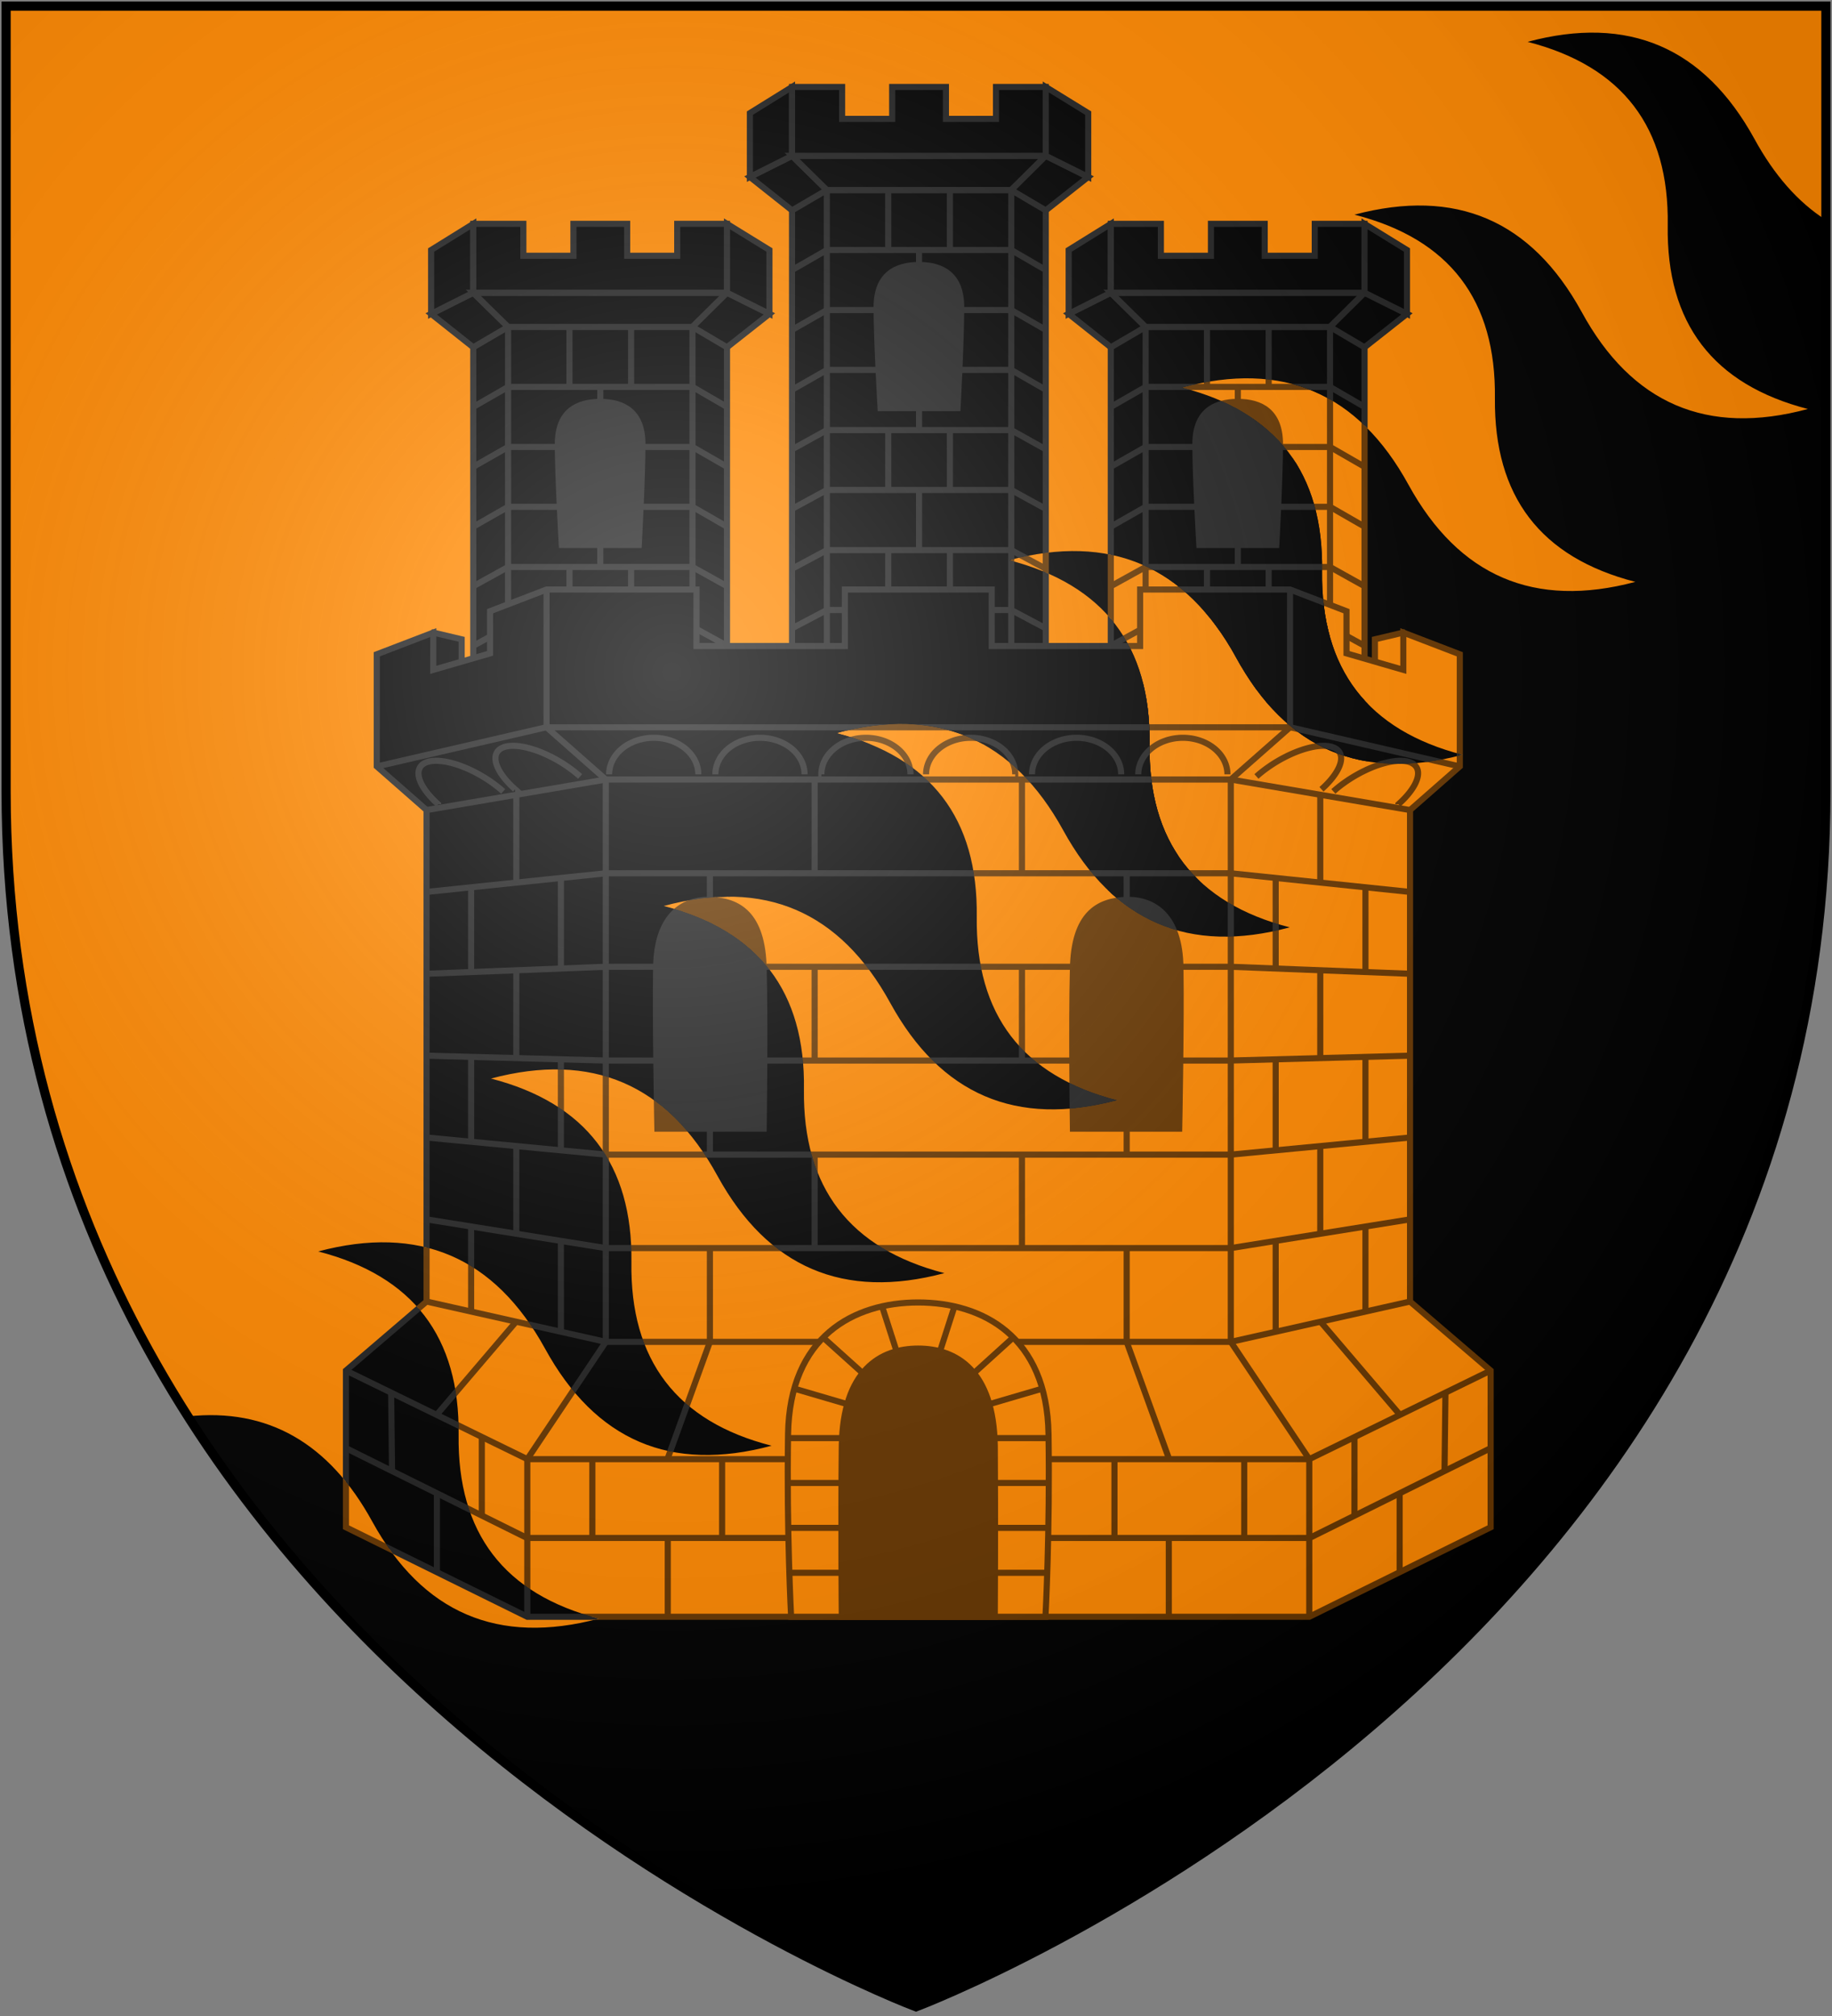 <svg xmlns="http://www.w3.org/2000/svg" width="600" height="660" xmlns:xlink="http://www.w3.org/1999/xlink">
<rect width="100%" height="100%" fill="#808080" stroke="none"/>
<defs>
  <radialGradient id="rg" gradientUnits="userSpaceOnUse" cx="220" cy="220" r="405">
    <stop style="stop-color:#fff;stop-opacity:.3" offset="0" />
    <stop style="stop-color:#fff;stop-opacity:.2" offset="0.2" />
    <stop style="stop-color:#666;stop-opacity:.1" offset="0.6" />
    <stop style="stop-color:#000;stop-opacity:.13" offset="1" />
  </radialGradient>
  <path id="shield" d="m 2 2 v 257 c 0 286 298 398 298 398 c 0 0 298 -112 298 -398 V 2 Z" />
  <clipPath id="division">
  	<path id="rayonne" style="fill:#ff8800;" d="m 2,2 v 257 c 0,82.1 24.54,149.8 59.53,204.7 26.16,-2.8 46.27,8.7 60.37,34.4 16.5,30 41.2,40.6 74.3,31.8 -31.1,-8 -46.4,-28 -46,-60.1 0.4,-32.1 -14.9,-52.1 -46,-60.1 33.1,-8.8 57.8,1.8 74.3,31.8 16.5,30.1 41.2,40.7 74.2,31.8 -31,-7.9 -46.4,-28 -45.9,-60.1 0.4,-32.1 -15,-52.1 -46,-60.1 33,-8.8 57.8,1.8 74.2,31.9 16.5,30 41.3,40.6 74.3,31.8 -31,-8 -46.4,-28 -46,-60.1 0.5,-32.1 -14.9,-52.1 -45.9,-60.1 33,-8.9 57.7,1.7 74.2,31.8 16.5,30 41.2,40.6 74.3,31.8 -31.1,-8 -46.4,-28 -46,-60.1 0.4,-32.1 -14.9,-52.1 -46,-60.1 33.1,-8.8 57.8,1.8 74.3,31.8 16.5,30.1 41.2,40.7 74.2,31.8 -31,-8 -46.4,-28 -45.9,-60.1 0.4,-32.1 -15,-52.1 -46,-60.1 33,-8.8 57.8,1.8 74.3,31.8 16.4,30.1 41.2,40.7 74.2,31.9 -31,-8 -46.4,-28 -46,-60.1 0.5,-32.1 -14.9,-52.2 -45.9,-60.1 33,-8.9 57.7,1.7 74.2,31.8 16.5,30 41.2,40.6 74.3,31.8 -31.1,-8 -46.3,-28 -46,-60.1 0.4,-32.14 -14.8,-52.14 -46,-60.12 33.2,-8.8 57.9,1.78 74.4,31.82 16.4,30.1 41.1,40.7 74.1,31.8 -31,-8 -46.4,-28 -45.9,-60.14 0.5,-32.08 -14.8,-52.07 -45.9,-60.06 33,-8.843 57.8,1.77 74.3,31.78 6.5,11.9 14.3,20.74 23.4,26.55 v -70.03 z" />
  </clipPath>
  <g id="tower" style="stroke-width:2;">
    <path d="m 259.4,63.97 v 186.23 l 22.7,-16.8 v -173.45 z" />
    <path d="m 342.5,63.97 v 186.23 l -22.6,-16.8 v -173.45 z" />
    <path d="m 331.2,242.6 v -180.39 h -60.4 v 180.39 z" />
    <path d="m 270.8,62.21 -11.4,6.67 -13.8,-10.95 13.8,-6.92 z" />
    <path d="m 259.4,28.47 -13.8,8.56 v 20.9 l 13.8,-6.92 z" />
    <path d="m 331.2,62.21 11.3,-11.2 h -83.1 l 11.4,11.2 z" />
    <path d="m 342.5,51.01 v -22.54 h -16.3 v 10.45 h -16.4 v -10.45 h -17.6 v 10.45 h -16.4 v -10.45 h -16.4 v 22.54 z" />
    <path style="fill:none;" d="m 259.4,166.6 11.4,-6.2 h 60.4 l 11.3,6.2 m -83.1,39.1 11.4,-6 h 60.4 l 11.3,6 m -83.1,-19.5 11.4,-6.1 h 60.4 l 11.3,6.1 m -83.1,-97.8 11.4,-6.55 h 60.4 l 11.3,6.55 m -83.1,19.6 11.4,-6.5 h 60.4 l 11.3,6.5 m -83.1,19.6 11.4,-6.5 h 60.4 l 11.3,6.5 m -83.1,19.5 11.4,-6.3 h 60.4 l 11.3,6.3" />
    <path d="m 331.2,62.21 11.3,6.67 13.9,-10.95 -13.9,-6.92 z" />
    <path d="m 342.5,28.47 13.9,8.56 v 20.9 l -13.9,-6.92 z" />
    <path style="fill:none;" d="m 301,160.4 v 19.7 m 0,-98.25 v 19.65 m 0,19.6 v 19.7 m 10.1,19.6 v -19.6 m 0,-58.95 v -19.64 m 0,137.49 v -19.6 m -20.2,-19.7 v -19.6 m 0,-58.95 v -19.64 m 0,137.49 v -19.6" />
  </g>
  <g id="towers">
    <use xlink:href="#tower"/>
    <use xlink:href="#tower" transform="translate(104.4,44.82)"/>
    <use xlink:href="#tower" transform="translate(-104.4,44.82)"/>
  </g>
  <g id="base" style="stroke-width:2;">
    <path d="m 459.6,207.1 -9.3,2.2 v 15.3 l 13.4,-3 v -9.9 z" />
    <path d="m 141.9,207.1 9.3,2.2 v 15.3 l -13.4,-3 v -9.9 z" />
    <path d="m 179,193 -18.5,7.1 v 13.8 l -18.6,5.4 v -12.2 l -18.5,7.1 v 36.7 l 16.3,14.3 v 160.9 l -26.4,22.6 v 51.3 l 59.4,29.3 h 256.1 l 59.4,-29.3 v -51.3 l -26.4,-22.6 v -160.9 l 16.3,-14.3 v -36.7 l -18.5,-7.1 v 12.2 l -18.6,-5.4 v -13.8 l -18.5,-7.1 h -49.1 v 18.5 h -48.6 v -18.5 h -48.1 v 18.5 h -48.6 v -18.5 z" />
    <path d="m 342.4,529.3 c 0,0 1.5,-27.8 1,-59.8 -0.5,-32 -21.6,-43.1 -42.7,-43.1 -21,0 -42.1,11.1 -42.6,43.1 -0.5,32 1,59.8 1,59.8 z" />
    <path style="fill:none;" d="m 341.4,454.6 -17.4,5.1 m 19,55.2 h -17.1 m 17.5,-44.1 h -17.7 m 17.8,14.7 h -17.6 m 17.5,14.7 h -17.5 m -18,-57.9 4.7,-14.6 m 6.4,21.8 12.8,-11.6 m -71.7,16.7 17.4,5.1 m -19.1,55.2 h 17.2 m -17.5,-44.1 h 17.7 m -17.9,14.7 h 17.7 m -17.5,14.7 h 17.5 m 18,-57.9 -4.7,-14.6 m -6.4,21.8 -12.9,-11.6" />
    <path style="fill:none;" d="m 123.5,250.9 55.4,-12.8 h 243.7 l 55.4,12.8 m -16.2,175.2 -58.7,13.2 h -69.9 m 155,9.4 -59.4,29 h -85.3 m -0.2,25.8 h 85.6 l 58.9,-29.2 m -26,-101.9 -58.7,5.6 h -204.7 l -58.7,-5.6 m 322.1,-80.4 -58.7,-6.1 h -204.7 l -58.7,6.1 m 0,-26.8 58.7,-10 h 204.7 l 58.7,10 m -322.1,160.9 58.7,13.2 h 69.9 m -155,9.4 59.4,29 h 85.2 m -144.2,-3.4 58.9,29.2 h 85.6 m -118.5,-104.3 58.7,9.4 h 204.7 l 58.7,-9.4 m -322.1,-53.6 58.7,1.6 h 204.7 l 58.7,-1.6 m -322.1,-26.8 58.7,-2.3 h 204.7 l 58.7,2.3" />
    <path style="fill:none;" d="m 422.5,193 v 45.1 l -19.4,17.1 v 184.1 l 25.7,38.4 v 51.6 m 3.6,-154.1 v 28.7 m 0,-86.2 v 28.3 m 0,86.6 26.1,30.6 m -26.1,-203.1 v 28.9 m -63.4,27.5 v -30.6 m -34.3,0 v -30.7 m 34.3,122.8 v -30.8 m -34.3,0 v -30.7 m 30.3,187 v -25.8 m 42.5,25.8 v -25.8 m -24.7,51.6 v -25.8 m 0,-26.1 -13.8,-38.1 v -30.7 m -34.3,0 v -30.6 m -102.2,-61.5 v -30.6 m 34.3,0 v -30.7 m -34.3,122.8 v -30.8 m 34.3,0 v -30.7 m -30.3,187 v -25.8 m -42.5,25.8 v -25.8 m 24.7,51.6 v -25.8 m 0,-26.1 13.8,-38.1 v -30.7 m 34.3,0 v -30.6 m 206.6,77.9 -0.3,25.7 m -25.9,-80.1 v 27.8 m 0,-82.9 v 27.4 m 0,-83.3 v 27.8 m -3.6,152.1 v 25.8 m -25.8,-90 v 29.8 m 0,-89.1 v 29.7 m 0,-89.2 v 29.8 m 40.6,197.5 v -25.8 m -289.3,-113.7 v 28.7 m 0,-86.2 v 28.3 m -26,168.7 v -25.8 m 26,-56.3 -26.1,30.6 m 26.1,-203.1 v 28.9 m -41,166.9 0.3,25.7 m 25.9,-80.1 v 27.8 m 0,-82.9 v 27.4 m 0,-83.3 v 27.8 m 3.5,152.1 v 25.8 m 25.9,-90 v 29.8 m 0,-89.1 v 29.7 m 0,-89.2 v 29.8 m -11,212.1 v -51.6 l 25.7,-38.4 v -184.1 l -19.4,-17.1 v -45.1" />
    <path style="fill:none;" d="m 432.8,258.4 a 8.024,19.36 58.89 0 0 -21.3,-4.2 m 46.5,9.1 a 8.024,19.36 58.89 0 0 -21.3,-4.2 m -104.2,-5.6 a 14.6,11.96 0 0 0 -29.2,0 m 63.9,0 a 14.6,11.96 0 0 0 -29.2,0 m 64,0 a 14.6,11.96 0 0 0 -29.2,0 m -204.1,4.9 a 19.36,8.024 31.11 0 1 21.3,-4.2 m -46.5,9.1 a 19.36,8.024 31.11 0 1 21.3,-4.2 m 104.2,-5.6 a 14.6,11.96 0 0 1 29.2,0 m -63.9,0 a 14.6,11.96 0 0 1 29.2,0 m -64,0 a 14.6,11.96 0 0 1 29.2,0" />
  </g>
  <g id="windows" style="stroke-width:2;">
    <path id="tower-window" d="m 313.6,133.6 c 0,0 1.2,-22.3 1.2,-33 0,-10.69 -6.3,-13.84 -13.8,-13.84 -7.6,0 -13.9,3.15 -13.9,13.84 0,10.7 1.3,33 1.3,33 z" />  	
    <use xlink:href="#tower-window" transform="translate(-104.4,44.82)"/>
    <use xlink:href="#tower-window" transform="translate(104.4,44.82)"/>
    <path d="m 386.2,369.5 c 0,0 0.7,-35.5 0.4,-52.7 -0.2,-17.1 -8.8,-22.4 -17.7,-22.2 -9,0.3 -17.2,4.4 -17.5,22.7 -0.5,18.1 0,52.2 0,52.2 z" />
    <path d="m 215.3,369.5 c 0,0 -0.7,-35.5 -0.4,-52.7 0.2,-17.1 8.8,-22.4 17.7,-22.2 9,0.3 17.2,4.4 17.5,22.7 0.5,18.1 0,52.2 0,52.2 z" />
    <path d="m 275.7,529.3 c 0,0 -0.3,-31.3 0,-56 0.4,-24.6 12.6,-31.8 25,-31.8 12.5,0 24.7,7.2 25.1,31.8 0.2,24.7 0,56 0,56 z" />
  </g>
</defs>
<use id="shine" xlink:href="#shield" style="fill:#000000;" />
<use xlink:href="#towers" style="fill:#ff8800;stroke:#673600;"/>
<use xlink:href="#base" style="fill:#ff8800;stroke:#673600;"/>
<use xlink:href="#windows" style="fill:#673600;stroke:#673600;"/>
<use xlink:href="#rayonne"/>
<g clip-path="url(#division)">
	<use xlink:href="#towers" style="fill:#000000;stroke:#222222;"/>
	<use xlink:href="#base" style="fill:#000000;stroke:#222222;"/>
	<use xlink:href="#windows" style="fill:#222222;stroke:#222222;"/>
</g>
<use id="shine" fill="url(#rg)" stroke="#000" stroke-width="3" xlink:href="#shield" />
</svg>
